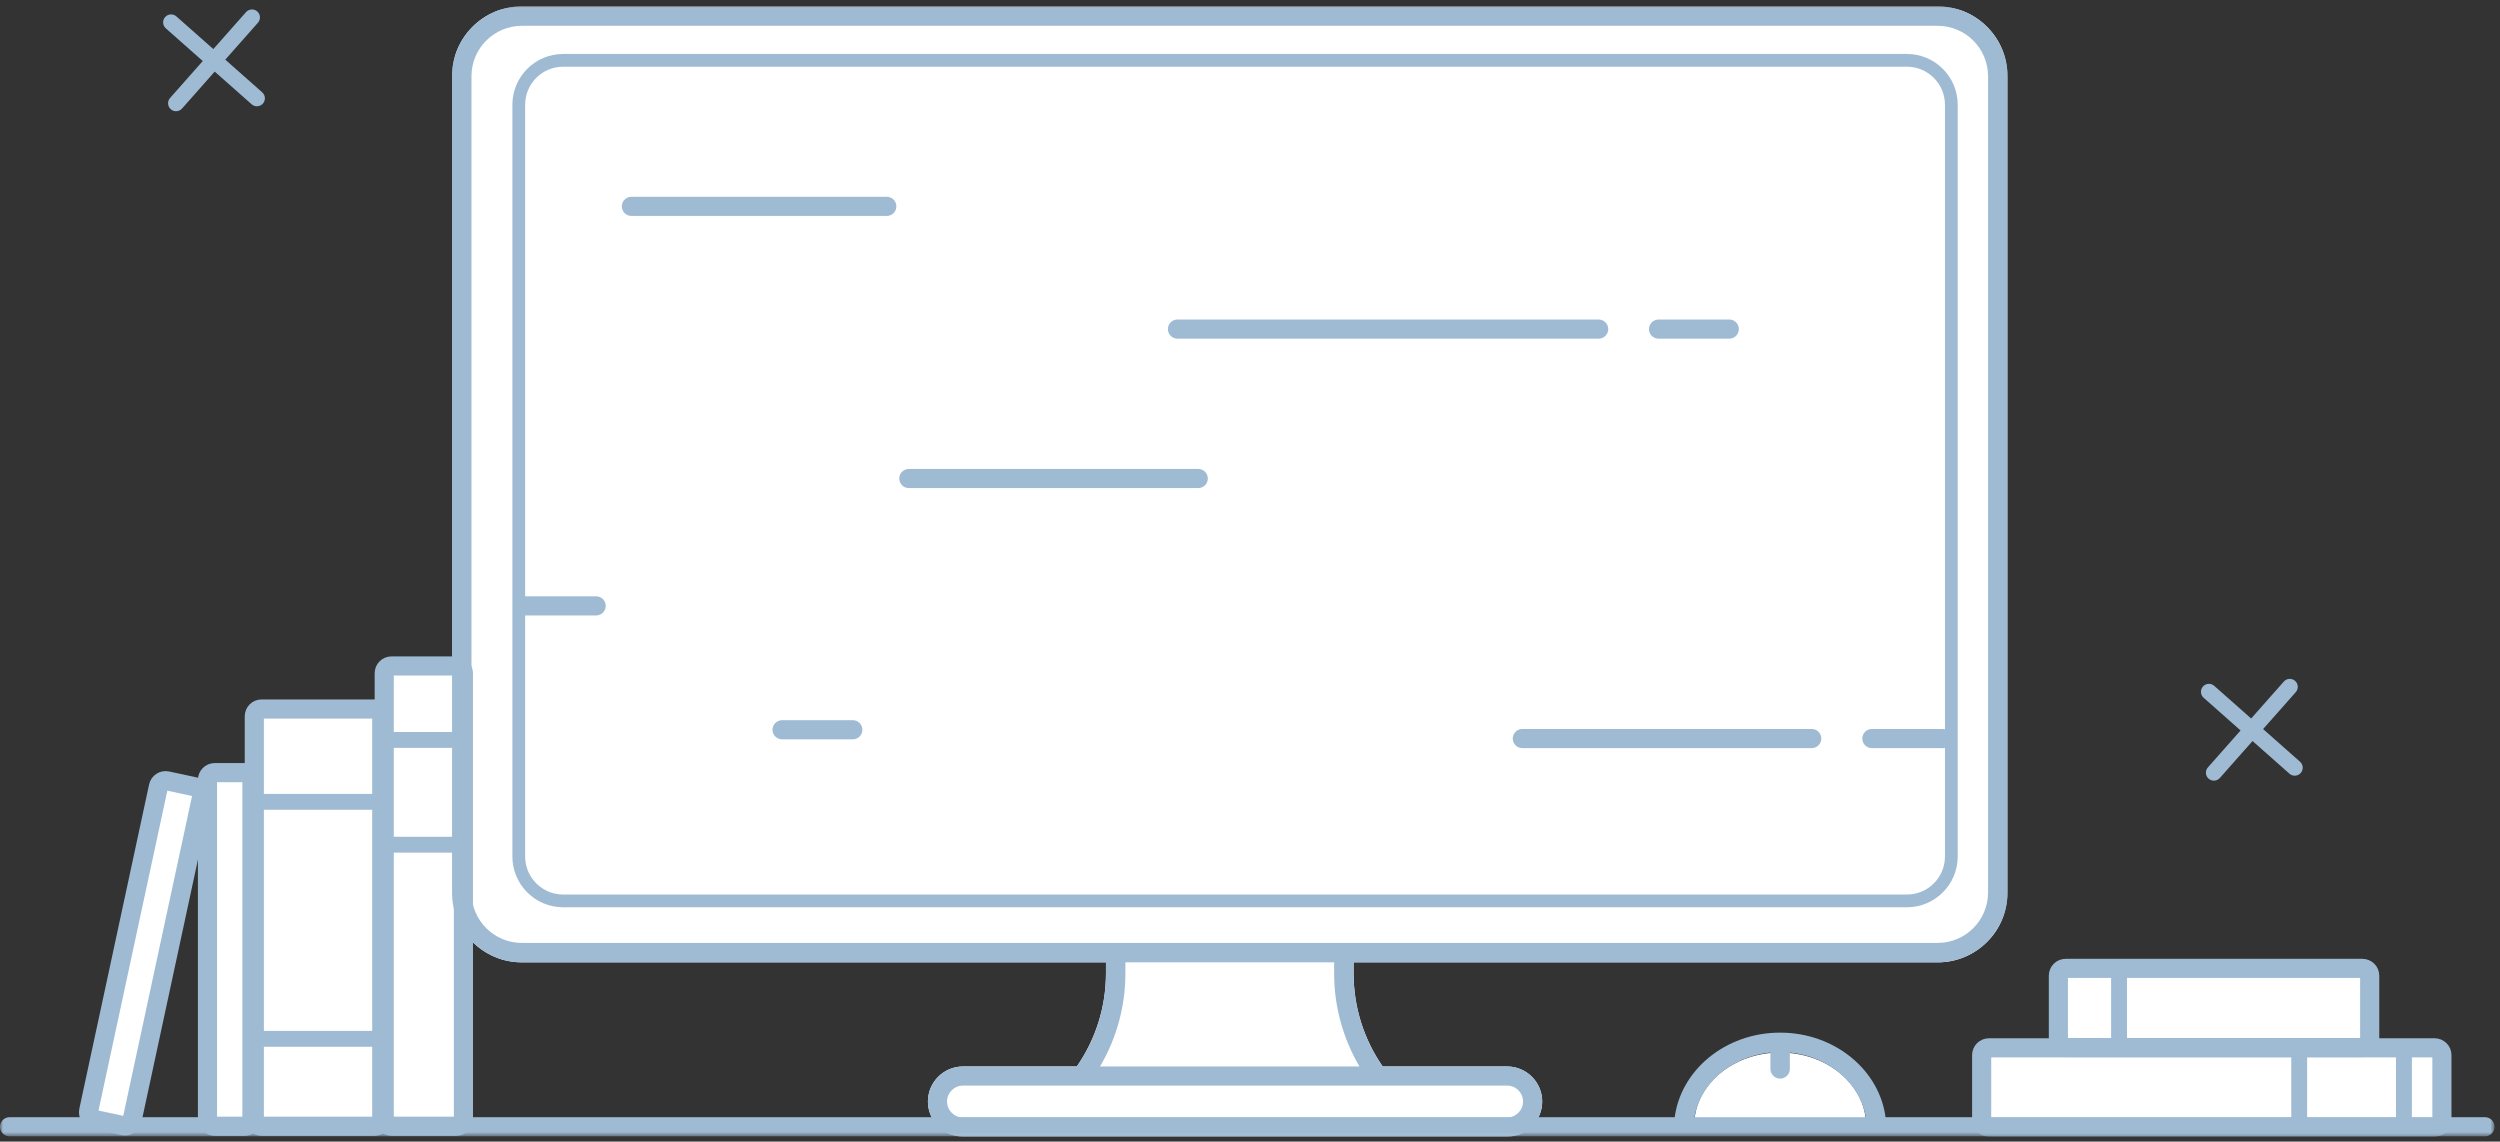 <?xml version="1.0" encoding="UTF-8"?>
<svg width="392px" height="179px" viewBox="0 0 392 179" version="1.1" xmlns="http://www.w3.org/2000/svg" xmlns:xlink="http://www.w3.org/1999/xlink">
    <rect x="0" y="0" width="392" height="179" fill="#333333" stroke="none"/>
    <title>img_no_result</title>
    <defs>
        <polygon id="path-1" points="0.882 0.783 244.776 0.783 244.776 178 0.882 178"></polygon>
        <polygon id="path-3" points="0 178.217 391.143 178.217 391.143 1 0 1"></polygon>
    </defs>
    <g id="專案管理" stroke="none" stroke-width="1" fill="none" fill-rule="evenodd">
        <g id="assets_pmp" transform="translate(-508, -61)">
            <g id="img_no_result" transform="translate(508, 61)">
                <g id="Group-3" transform="translate(70, 0.217)">
                    <mask id="mask-2" fill="white">
                        <use xlink:href="#path-1"></use>
                    </mask>
                    <g id="Clip-2"></g>
                    <path d="M233.837,0.783 L11.821,0.783 C5.789,0.783 0.882,5.691 0.882,11.723 L0.882,139.74 C0.882,145.772 5.789,150.679 11.821,150.679 L103.415,150.679 L103.415,152.398 C103.415,157.759 101.76,162.804 98.848,167.008 L80.993,167.008 C77.963,167.008 75.498,169.473 75.498,172.504 C75.498,175.534 77.963,178 80.993,178 L166.322,178 C169.353,178 171.818,175.534 171.818,172.504 C171.818,169.473 169.353,167.008 166.322,167.008 L146.803,167.008 C143.893,162.804 142.242,157.758 142.242,152.398 L142.242,150.679 L233.837,150.679 C239.869,150.679 244.776,145.772 244.776,139.74 L244.776,11.723 C244.776,5.691 239.869,0.783 233.837,0.783" id="Fill-1" fill="#FFFFFF" mask="url(#mask-2)"></path>
                </g>
                <path d="M41.114,14.477 L35.322,9.353 L40.447,3.561 C40.904,3.044 40.855,2.254 40.339,1.796 C39.822,1.341 39.031,1.385 38.574,1.905 L33.45,7.697 L27.657,2.573 C27.142,2.117 26.351,2.163 25.892,2.681 C25.436,3.198 25.483,3.988 26.002,4.446 L31.794,9.57 L26.669,15.363 C26.212,15.879 26.261,16.669 26.777,17.127 C27.015,17.337 27.311,17.441 27.605,17.441 C27.951,17.441 28.296,17.298 28.543,17.019 L33.666,11.227 L39.459,16.35 C39.696,16.56 39.992,16.664 40.286,16.664 C40.632,16.664 40.975,16.521 41.222,16.242 C41.679,15.725 41.633,14.935 41.114,14.477" id="Fill-4" fill="#9FBBD4"></path>
                <path d="M360.645,119.442 L354.853,114.318 L359.977,108.526 C360.434,108.009 360.386,107.219 359.869,106.761 C359.354,106.306 358.562,106.35 358.104,106.87 L352.98,112.662 L347.188,107.538 C346.673,107.082 345.881,107.128 345.423,107.646 C344.966,108.163 345.014,108.953 345.532,109.411 L351.324,114.535 L346.2,120.328 C345.743,120.844 345.791,121.634 346.308,122.092 C346.545,122.302 346.841,122.406 347.136,122.406 C347.481,122.406 347.826,122.263 348.073,121.984 L353.197,116.192 L358.989,121.315 C359.226,121.525 359.522,121.629 359.817,121.629 C360.162,121.629 360.506,121.486 360.753,121.207 C361.21,120.69 361.163,119.9 360.645,119.442" id="Fill-6" fill="#9FBBD4"></path>
                <line x1="93.479" y1="95.002" x2="82.389" y2="95.002" id="Stroke-8" stroke="#9FBBD4" stroke-width="3" stroke-linecap="round"></line>
                <line x1="184.628" y1="51.6" x2="250.672" y2="51.6" id="Stroke-10" stroke="#9FBBD4" stroke-width="3" stroke-linecap="round"></line>
                <line x1="238.7" y1="115.803" x2="284.077" y2="115.803" id="Stroke-12" stroke="#9FBBD4" stroke-width="3" stroke-linecap="round"></line>
                <line x1="260.061" y1="51.6" x2="271.151" y2="51.6" id="Stroke-14" stroke="#9FBBD4" stroke-width="3" stroke-linecap="round"></line>
                <line x1="293.512" y1="115.803" x2="304.602" y2="115.803" id="Stroke-16" stroke="#9FBBD4" stroke-width="3" stroke-linecap="round"></line>
                <line x1="187.883" y1="75.031" x2="142.504" y2="75.031" id="Stroke-18" stroke="#9FBBD4" stroke-width="3" stroke-linecap="round"></line>
                <line x1="139.047" y1="32.357" x2="99" y2="32.357" id="Stroke-20" stroke="#9FBBD4" stroke-width="3" stroke-linecap="round"></line>
                <line x1="133.719" y1="114.427" x2="122.629" y2="114.427" id="Stroke-22" stroke="#9FBBD4" stroke-width="3" stroke-linecap="round"></line>
                <path d="M61.39,176.59 L71.522,176.59 C72.153,176.59 72.664,176.079 72.664,175.447 L72.664,105.565 C72.664,104.934 72.153,104.423 71.522,104.423 L61.39,104.423 C60.759,104.423 60.247,104.934 60.247,105.565 L60.247,175.447 C60.247,176.079 60.759,176.59 61.39,176.59" id="Fill-24" fill="#FFFFFF"></path>
                <path d="M61.39,176.59 L71.522,176.59 C72.153,176.59 72.664,176.079 72.664,175.447 L72.664,105.565 C72.664,104.934 72.153,104.423 71.522,104.423 L61.39,104.423 C60.759,104.423 60.247,104.934 60.247,105.565 L60.247,175.447 C60.247,176.079 60.759,176.59 61.39,176.59 Z" id="Stroke-26" stroke="#9FBBD4" stroke-width="3"></path>
                <path d="M41.019,176.59 L58.714,176.59 C59.345,176.59 59.857,176.079 59.857,175.447 L59.857,112.314 C59.857,111.683 59.345,111.172 58.714,111.172 L41.019,111.172 C40.388,111.172 39.876,111.683 39.876,112.314 L39.876,175.447 C39.876,176.079 40.388,176.59 41.019,176.59" id="Fill-28" fill="#FFFFFF"></path>
                <path d="M41.019,176.59 L58.714,176.59 C59.345,176.59 59.857,176.079 59.857,175.447 L59.857,112.314 C59.857,111.683 59.345,111.172 58.714,111.172 L41.019,111.172 C40.388,111.172 39.876,111.683 39.876,112.314 L39.876,175.447 C39.876,176.079 40.388,176.59 41.019,176.59 Z" id="Stroke-30" stroke="#9FBBD4" stroke-width="3"></path>
                <path d="M33.676,176.59 L38.357,176.59 C38.988,176.59 39.499,176.079 39.499,175.447 L39.499,122.289 C39.499,121.658 38.988,121.146 38.357,121.146 L33.676,121.146 C33.045,121.146 32.533,121.658 32.533,122.289 L32.533,175.447 C32.533,176.079 33.045,176.59 33.676,176.59" id="Fill-32" fill="#FFFFFF"></path>
                <path d="M33.676,176.59 L38.357,176.59 C38.988,176.59 39.499,176.079 39.499,175.447 L39.499,122.289 C39.499,121.658 38.988,121.146 38.357,121.146 L33.676,121.146 C33.045,121.146 32.533,121.658 32.533,122.289 L32.533,175.447 C32.533,176.079 33.045,176.59 33.676,176.59 Z" id="Stroke-34" stroke="#9FBBD4" stroke-width="3"></path>
                <path d="M14.783,175.522 L19.358,176.506 C19.974,176.639 20.582,176.247 20.715,175.63 L31.655,124.777 C31.788,124.16 31.395,123.552 30.779,123.42 L26.203,122.435 C25.587,122.303 24.979,122.695 24.846,123.312 L13.905,174.165 C13.773,174.782 14.165,175.389 14.783,175.522" id="Fill-36" fill="#FFFFFF"></path>
                <path d="M14.783,175.522 L19.358,176.506 C19.974,176.639 20.582,176.247 20.715,175.63 L31.655,124.777 C31.788,124.16 31.395,123.552 30.779,123.42 L26.203,122.435 C25.587,122.303 24.979,122.695 24.846,123.312 L13.905,174.165 C13.773,174.782 14.165,175.389 14.783,175.522 Z" id="Stroke-38" stroke="#9FBBD4" stroke-width="3"></path>
                <mask id="mask-4" fill="white">
                    <use xlink:href="#path-3"></use>
                </mask>
                <g id="Clip-41"></g>
                <polygon id="Fill-40" fill="#9FBBD4" mask="url(#mask-4)" points="39.876 126.973 60.563 126.973 60.563 124.485 39.876 124.485"></polygon>
                <polygon id="Fill-42" fill="#9FBBD4" mask="url(#mask-4)" points="59.741 117.268 72.665 117.268 72.665 114.78 59.741 114.78"></polygon>
                <polygon id="Fill-43" fill="#9FBBD4" mask="url(#mask-4)" points="59.741 133.693 72.665 133.693 72.665 131.204 59.741 131.204"></polygon>
                <polygon id="Fill-44" fill="#9FBBD4" mask="url(#mask-4)" points="39.876 164.135 60.563 164.135 60.563 161.646 39.876 161.646"></polygon>
                <path d="M310.725,165.442 L310.725,175.574 C310.725,176.205 311.236,176.717 311.868,176.717 L381.749,176.717 C382.38,176.717 382.892,176.205 382.892,175.574 L382.892,165.442 C382.892,164.811 382.38,164.3 381.749,164.3 L311.868,164.3 C311.236,164.3 310.725,164.811 310.725,165.442" id="Fill-45" fill="#FFFFFF" mask="url(#mask-4)"></path>
                <path d="M310.725,165.442 L310.725,175.574 C310.725,176.205 311.236,176.717 311.868,176.717 L381.749,176.717 C382.38,176.717 382.892,176.205 382.892,175.574 L382.892,165.442 C382.892,164.811 382.38,164.3 381.749,164.3 L311.868,164.3 C311.236,164.3 310.725,164.811 310.725,165.442 Z" id="Stroke-46" stroke="#9FBBD4" stroke-width="3" mask="url(#mask-4)"></path>
                <polygon id="Fill-47" fill="#9FBBD4" mask="url(#mask-4)" points="375.694 176.717 378.182 176.717 378.182 163.793 375.694 163.793"></polygon>
                <polygon id="Fill-48" fill="#9FBBD4" mask="url(#mask-4)" points="359.27 176.717 361.758 176.717 361.758 163.793 359.27 163.793"></polygon>
                <path d="M371.567,163.118 L371.567,152.986 C371.567,152.355 371.056,151.844 370.425,151.844 L323.897,151.844 C323.266,151.844 322.754,152.355 322.754,152.986 L322.754,163.118 C322.754,163.749 323.266,164.26 323.897,164.26 L370.425,164.26 C371.056,164.26 371.567,163.749 371.567,163.118" id="Fill-49" fill="#FFFFFF" mask="url(#mask-4)"></path>
                <path d="M371.567,163.118 L371.567,152.986 C371.567,152.355 371.056,151.844 370.425,151.844 L323.897,151.844 C323.266,151.844 322.754,152.355 322.754,152.986 L322.754,163.118 C322.754,163.749 323.266,164.26 323.897,164.26 L370.425,164.26 C371.056,164.26 371.567,163.749 371.567,163.118 Z" id="Stroke-50" stroke="#9FBBD4" stroke-width="3" mask="url(#mask-4)"></path>
                <polygon id="Fill-51" fill="#9FBBD4" mask="url(#mask-4)" points="331.024 164.514 333.513 164.514 333.513 151.59 331.024 151.59"></polygon>
                <path d="M299.007,141.26 L88.303,141.26 C84.458,141.26 81.342,138.143 81.342,134.299 L81.342,16.424 C81.342,12.579 84.458,9.462 88.303,9.462 L299.007,9.462 C302.852,9.462 305.968,12.579 305.968,16.424 L305.968,134.299 C305.968,138.143 302.852,141.26 299.007,141.26 Z" id="Stroke-52" stroke="#9FBBD4" stroke-width="2" mask="url(#mask-4)"></path>
                <path d="M311.725,139.957 C311.725,144.308 308.185,147.848 303.834,147.848 L81.819,147.848 C77.468,147.848 73.928,144.308 73.928,139.957 L73.928,11.94 C73.928,7.589 77.468,4.05 81.819,4.05 L303.834,4.05 C308.185,4.05 311.725,7.589 311.725,11.94 L311.725,139.957 Z M213.167,167.225 L172.485,167.225 C175.037,162.893 176.462,157.887 176.462,152.615 L176.462,150.896 L209.191,150.896 L209.191,152.615 C209.191,157.887 210.616,162.892 213.167,167.225 L213.167,167.225 Z M236.319,170.225 C237.695,170.225 238.815,171.345 238.815,172.721 C238.815,174.097 237.695,175.217 236.319,175.217 L150.99,175.217 C149.614,175.217 148.495,174.097 148.495,172.721 C148.495,171.345 149.614,170.225 150.99,170.225 L236.319,170.225 Z M303.834,1 L81.819,1 C75.787,1 70.878,5.908 70.878,11.94 L70.878,139.957 C70.878,145.989 75.787,150.896 81.819,150.896 L173.412,150.896 L173.412,152.615 C173.412,157.976 171.756,163.021 168.844,167.225 L150.99,167.225 C147.959,167.225 145.495,169.69 145.495,172.721 C145.495,175.751 147.959,178.217 150.99,178.217 L236.319,178.217 C239.349,178.217 241.815,175.751 241.815,172.721 C241.815,169.69 239.349,167.225 236.319,167.225 L216.799,167.225 C213.889,163.021 212.24,157.975 212.24,152.615 L212.24,150.896 L303.834,150.896 C309.867,150.896 314.774,145.989 314.774,139.957 L314.774,11.94 C314.774,5.908 309.867,1 303.834,1 L303.834,1 Z" id="Fill-53" fill="#9FBBD4" mask="url(#mask-4)"></path>
                <path d="M292.544,175.465 C291.952,169.628 286.175,165.045 279.125,165.045 C272.074,165.045 266.297,169.628 265.706,175.465 L292.544,175.465 Z" id="Fill-54" fill="#FFFFFF" mask="url(#mask-4)"></path>
                <path d="M277.601,165.045 L277.601,167.603 C277.601,168.445 278.284,169.128 279.125,169.128 C279.967,169.128 280.65,168.445 280.65,167.603 L280.65,165.045 C286.862,165.661 291.811,169.991 292.602,175.459 L295.687,175.459 C294.837,167.863 287.734,161.916 279.125,161.916 C270.516,161.916 263.413,167.863 262.563,175.459 L265.649,175.459 C266.44,169.991 271.388,165.661 277.601,165.045" id="Fill-55" fill="#9FBBD4" mask="url(#mask-4)"></path>
                <line x1="1.5" y1="176.679" x2="389.643" y2="176.679" id="Stroke-56" stroke="#9FBBD4" stroke-width="3" stroke-linecap="round" mask="url(#mask-4)"></line>
            </g>
        </g>
    </g>
</svg>